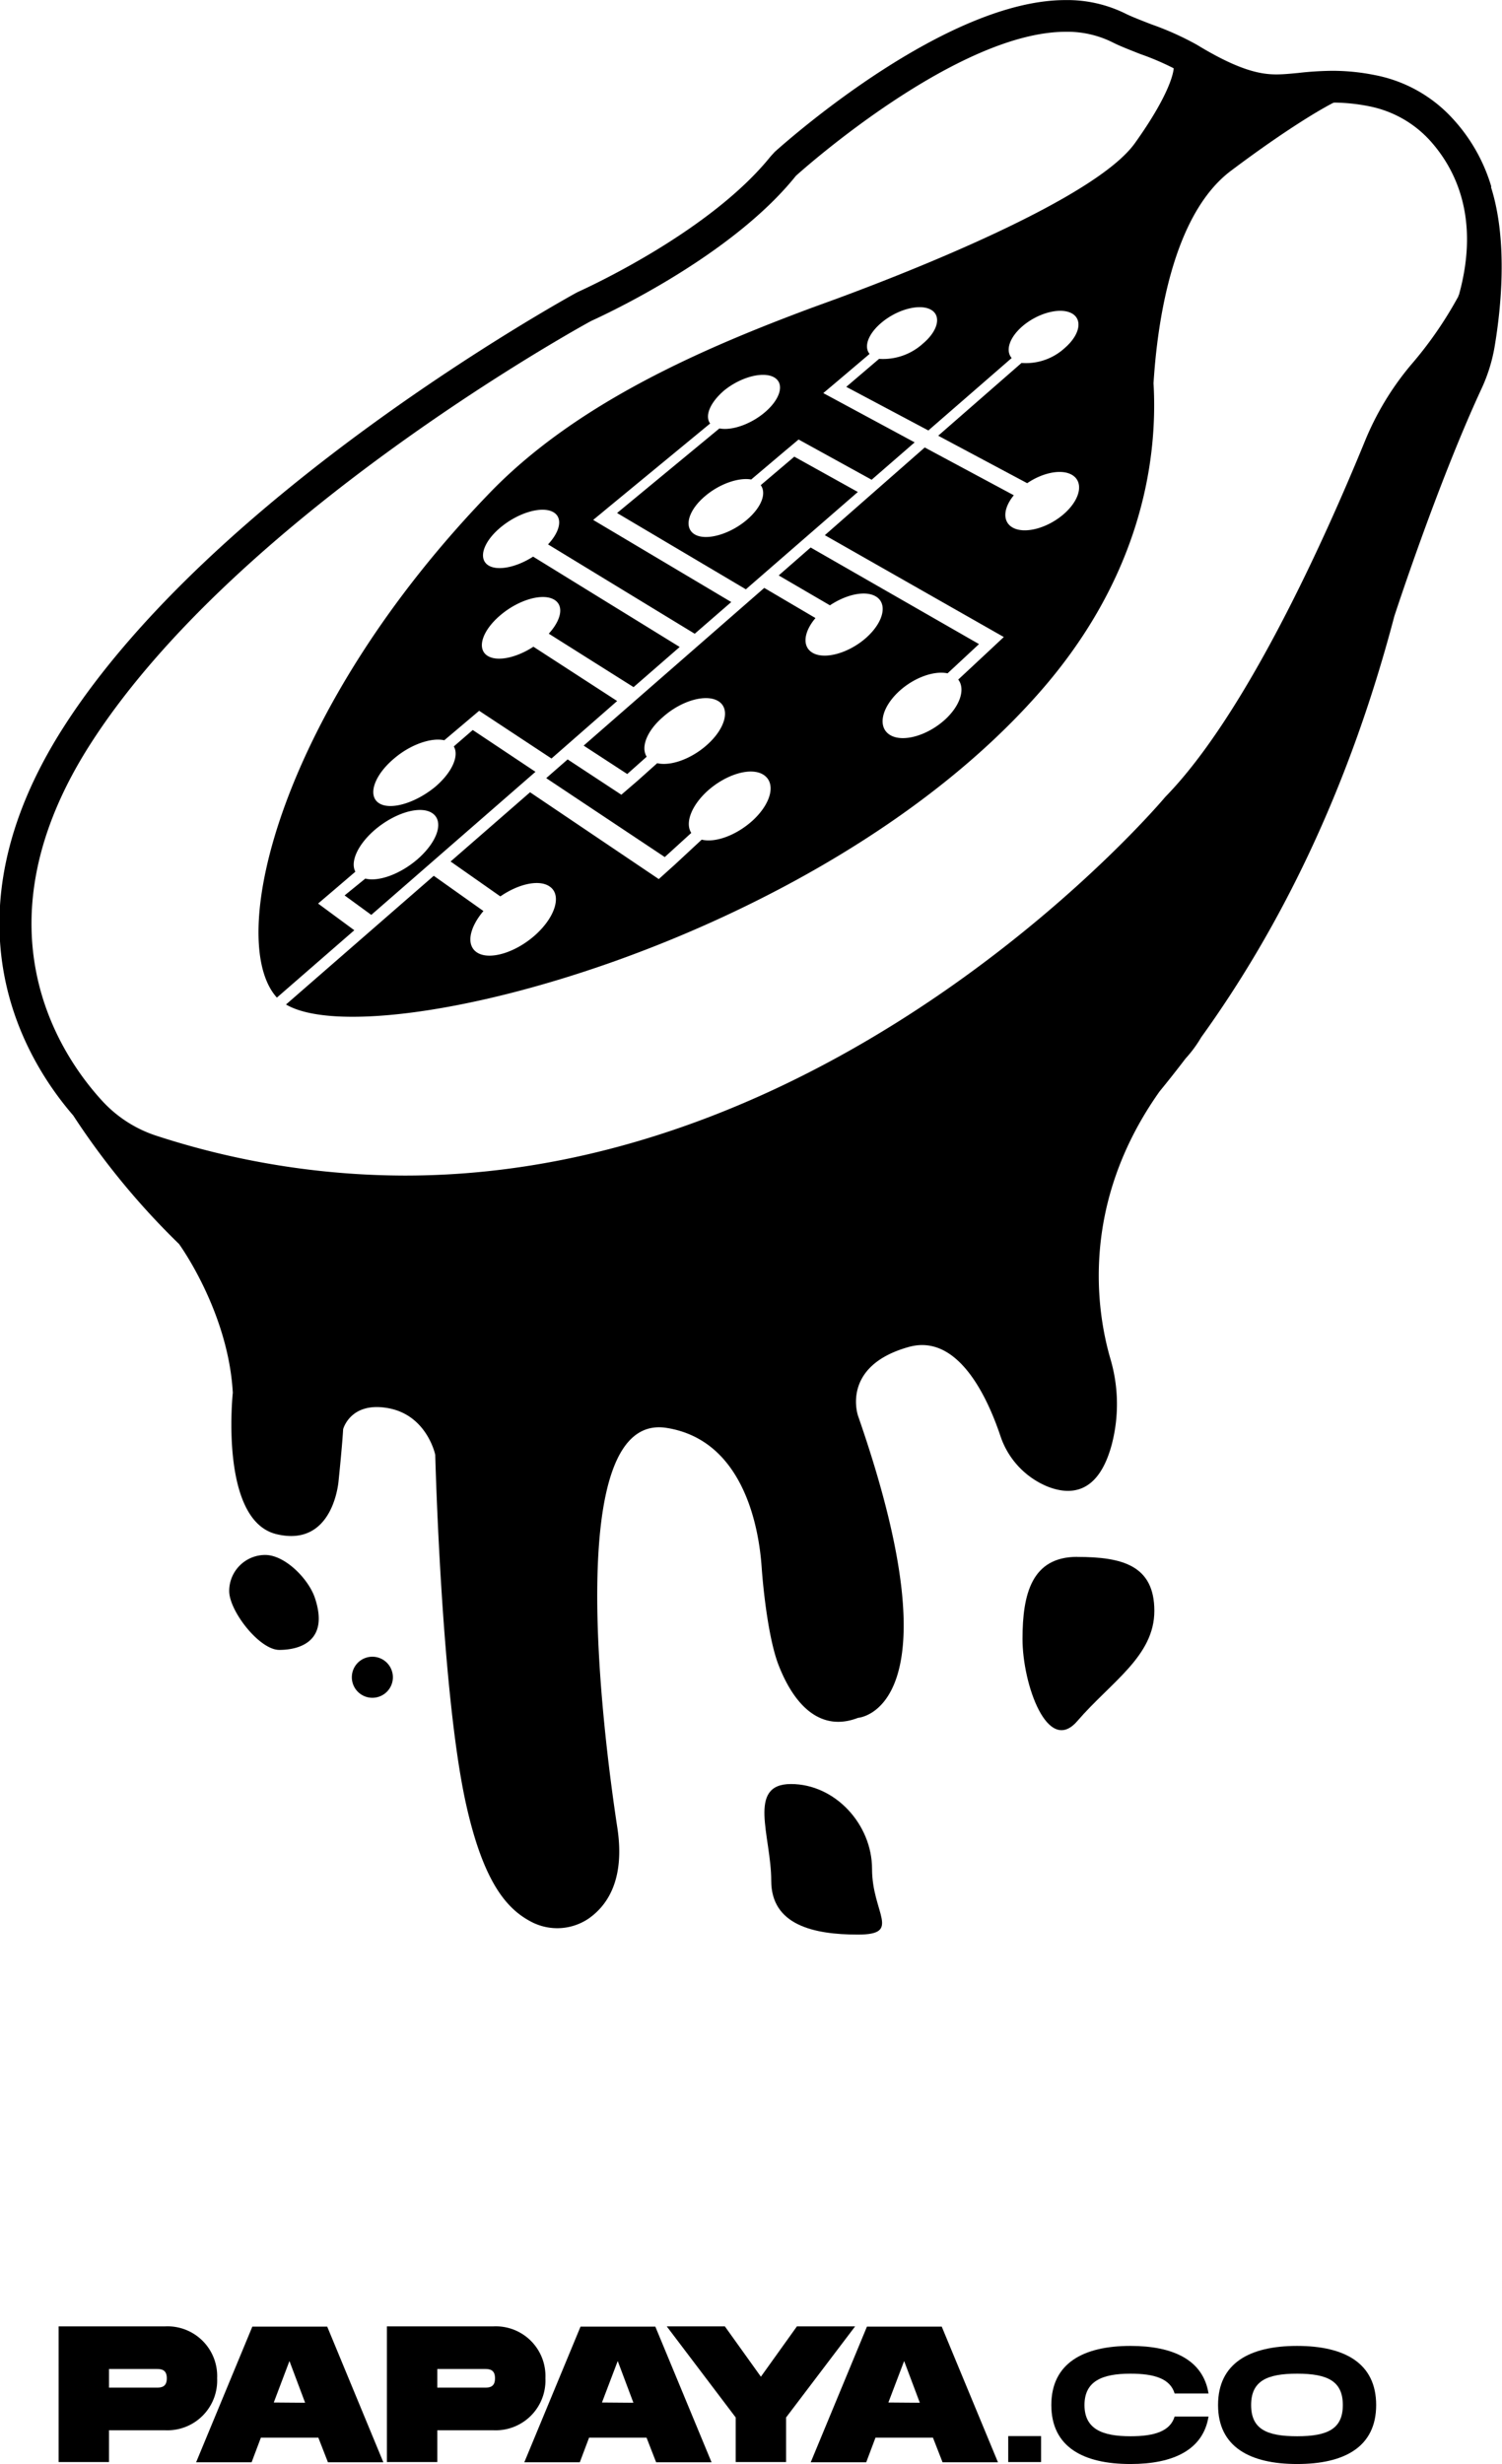 <svg id="Layer_1" data-name="Layer 1" xmlns="http://www.w3.org/2000/svg" viewBox="0 0 182.97 300"><title>logo-1</title><path d="M308.32,331.86a4.39,4.39,0,0,0-4.38,4.39c0,2.43,3.68,7.17,6.1,7.17s6.12-1,4.34-6.33c-.77-2.3-3.63-5.23-6.06-5.23" transform="translate(-276.02 -142.54)"/><path d="M321.38,344.25a2.5,2.5,0,1,0,2.5,2.5,2.5,2.5,0,0,0-2.5-2.5" transform="translate(-276.02 -142.54)"/><path d="M372.37,359.75c-5.4,0-2.4,6.37-2.4,11.77s5.16,6.56,10.56,6.56,1.72-2.6,1.72-8-4.48-10.33-9.88-10.33" transform="translate(-276.02 -142.54)"/><path d="M407.25,332.09c-5.52,0-6.67,4.47-6.67,10s3.07,14.18,6.67,10c4.11-4.77,9.39-7.9,9.39-13.42s-3.87-6.57-9.39-6.57" transform="translate(-276.02 -142.54)"/><path d="M457.69,165.27A21,21,0,0,0,453,157a17.22,17.22,0,0,0-9.51-5.32,26.18,26.18,0,0,0-5.19-.52,39.54,39.54,0,0,0-4.11.26c-.94.09-1.83.18-2.68.18-1.86,0-4.47-.43-9.69-3.61a35.89,35.89,0,0,0-5.55-2.49c-1.13-.44-2.29-.89-3-1.23a16,16,0,0,0-7.46-1.72c-14.35,0-33.2,16.5-35.42,18.49l-.51.56c-7.25,9-21.78,15.72-23.49,16.5l-.23.12c-1.79,1-44.15,24.41-62.35,52.78-15.14,23.58-4.78,40.52,1.13,47.35A91.61,91.61,0,0,0,297.83,294h0s6,8.22,6.55,18.11c0,0-1.67,15.55,5.33,17.22s7.56-6.55,7.56-6.55.44-4.23.55-6.23c0,0,.89-3.44,5.56-2.55s5.66,5.66,5.66,5.66.72,28.72,3.72,42.39c2.2,10,5.19,13,7.95,14.46a6.82,6.82,0,0,0,7-.37c2.29-1.59,4.48-4.76,3.51-11.09-1.83-12-6.67-50.66,6-48.66,9.23,1.46,11.22,11.79,11.58,16.92.23,3.27.9,9,2.08,12,2,5.11,5.26,8.09,9.67,6.38,0,0,12.5-.83,0-36.75,0,0-2.17-6.07,6.16-8.4,6.05-1.7,9.63,6.25,11.15,10.75a10.11,10.11,0,0,0,5.79,6.25c2.86,1.12,6.2.84,7.8-5.12a19.46,19.46,0,0,0-.17-10.46c-1.67-5.75-3.73-18.81,6-32.54q1.59-1.94,3.16-4l0,0a15.19,15.19,0,0,0,1.91-2.59c9.46-13.12,17.9-29.88,23.52-51.25,0,0,5.25-16.15,10.65-27.77a20.16,20.16,0,0,0,1.56-5c.75-4.42,1.69-12.82-.43-19.49m-3.94,13.14-.05.2-.1.17a47.42,47.42,0,0,1-5.68,8.16,35,35,0,0,0-5.59,9.26c-4.86,11.86-14.48,33.27-24.32,43.32-.28.35-38.84,46.1-92.62,46.1a98.27,98.27,0,0,1-30.31-4.86,15.44,15.44,0,0,1-6.63-4.3c-5.16-5.65-15.61-21.21-1.36-43.41,17.69-27.57,59.21-50.53,61-51.49.31-.15,16.64-7.4,24.85-17.57l.1-.12.12-.1c.79-.71,19.55-17.41,32.74-17.41a12.34,12.34,0,0,1,5.7,1.29c.86.44,2.08.91,3.37,1.42a32.43,32.43,0,0,1,4.91,2.18c6,3.67,9.29,4.16,11.68,4.16,1,0,2-.1,3.06-.2s2.36-.23,3.73-.23a22.53,22.53,0,0,1,4.45.44,13.55,13.55,0,0,1,7.42,4.14c3.07,3.38,6.19,9.39,3.56,18.85" transform="translate(-276.02 -142.54)"/><path d="M439.39,153.83l-2.31,0-10,.84-7.79-4.55,0,0-.52-.15c.71.33.06,3.63-4.5,10-4.9,6.86-27.77,15.78-36.22,18.9l-3.05,1.11h0c-13.25,4.93-28.54,11.52-39.12,22.36C310.1,228.9,303.39,257,309.75,264l9.43-8.2-4.41-3.25,2.1-1.79h0l2.44-2.09c-.65-1.2.29-3.31,2.39-5.11,2.45-2.08,5.56-3,7-2s.6,3.49-1.84,5.61c-2.12,1.82-4.74,2.75-6.34,2.34L318,251.56l3.25,2.37,20-17.42-7.64-5.09-2.31,2c.67,1.13-.19,3.14-2.23,4.89-2.41,2-5.52,2.94-6.91,2s-.53-3.41,1.87-5.42c2-1.72,4.56-2.58,6.11-2.22l2.31-1.95h0l1.94-1.64,8.81,5.81,8-7L341,221.28c-2.07,1.35-4.42,1.86-5.6,1.1-1.36-.88-.61-3.12,1.65-5s5.15-2.66,6.51-1.81c1.18.73.84,2.45-.69,4.12l10.33,6.51,5.62-4.89-17.86-11c-2,1.29-4.3,1.78-5.44,1.07-1.32-.83-.6-2.95,1.59-4.72s5-2.54,6.34-1.75c1.15.69.81,2.33-.67,3.91l17.87,10.88,4.45-3.86-16.82-10,.9-.74.88-.73,12.47-10.27c-.69-.92,0-2.55,1.68-4,2-1.64,4.71-2.37,6.07-1.64s.85,2.67-1.16,4.34c-1.72,1.43-4,2.19-5.46,1.9L351.19,205l15.69,9.29,13.64-11.85-7.74-4.3-4.09,3.47c.73,1,.09,2.7-1.69,4.22-2.1,1.79-5,2.59-6.36,1.77s-.8-2.92,1.3-4.68c1.78-1.5,4.09-2.27,5.59-2l4.08-3.45.85-.71.84-.71,8.9,4.9,5.24-4.55-11.13-6,.82-.69.82-.69,4-3.39c-.73-.88-.17-2.45,1.47-3.82,1.9-1.59,4.55-2.3,5.93-1.6s1,2.57-.92,4.18a7.21,7.21,0,0,1-5.32,1.84l-4,3.41,10,5.31,10.15-8.82c-.78-.89-.29-2.48,1.3-3.86,1.86-1.6,4.51-2.32,5.94-1.62s1.12,2.6-.73,4.22a7,7,0,0,1-5.31,1.86l-10.15,8.86,10.84,5.78c1.85-1.26,4.08-1.74,5.37-1.06,1.52.8,1.19,2.9-.77,4.69s-4.82,2.61-6.34,1.79c-1.3-.71-1.19-2.37.11-3.95l-10.85-5.82L376.5,207.7l21.8,12.4-1.72,1.61h0l-3.83,3.57c.86,1.11.29,3.09-1.53,4.8-2.15,2-5.2,2.9-6.77,1.95s-1.06-3.33,1.09-5.32c1.83-1.68,4.27-2.54,5.91-2.19l3.83-3.56L374.77,209.2l-3.89,3.4,6.24,3.64c2-1.33,4.28-1.83,5.56-1.1,1.5.86,1,3.11-1.09,5s-5.1,2.77-6.6,1.87c-1.28-.76-1.06-2.54.37-4.22l-6.24-3.67-22,19.2,5.31,3.46,2.37-2.11c-.74-1.14,0-3.14,2-4.85,2.25-2,5.25-2.83,6.73-1.91s.88,3.3-1.37,5.31c-1.94,1.74-4.46,2.62-6.08,2.24l-2.37,2.12-1,.86-1,.86-6.54-4.3-2.61,2.28L357,246.89l3.23-2.94c-.78-1.2,0-3.29,1.93-5.07,2.28-2.07,5.35-3,6.88-2s.95,3.46-1.33,5.56c-2,1.81-4.54,2.73-6.21,2.33l-3.23,3-1,.9-1,.9L340.59,239l-9.68,8.43,6.06,4.25c2.23-1.54,4.74-2.09,6-1.21,1.5,1,.74,3.66-1.7,5.87s-5.72,3.19-7.21,2.12c-1.28-.92-.84-3,.85-5l-6.05-4.29-18,15.67c10.71,6.3,64.73-7.49,91.55-37.73,12-13.49,14.73-27.5,14.13-37.91.44-7.07,2.2-20.41,9.41-25.85,7.52-5.66,13.41-9.11,14.36-9Z" transform="translate(-276.02 -142.54)"/><path d="M302.47,432.1a6.06,6.06,0,0,1-6.32,6.33H289.3v3.87h-6.14V425.78h13A6.05,6.05,0,0,1,302.47,432.1Zm-6.13,0c0-1.13-.76-1.13-1.37-1.13H289.3v2.27H295C295.58,433.24,296.34,433.24,296.34,432.1Z" transform="translate(-276.02 -142.54)"/><path d="M314.8,439.33h-7l-1.13,3h-6.76l6.85-16.52h9.12l6.84,16.52h-6.75Zm-1.61-4.25L311.28,430l-1.91,5.05Z" transform="translate(-276.02 -142.54)"/><path d="M342.46,432.1a6.06,6.06,0,0,1-6.32,6.33h-6.85v3.87h-6.14V425.78h13A6.05,6.05,0,0,1,342.46,432.1Zm-6.14,0c0-1.13-.75-1.13-1.36-1.13h-5.67v2.27H335C335.57,433.24,336.32,433.24,336.32,432.1Z" transform="translate(-276.02 -142.54)"/><path d="M354.78,439.33h-7l-1.13,3h-6.76l6.85-16.52h9.11l6.85,16.52h-6.75Zm-1.6-4.25L351.27,430l-1.92,5.05Z" transform="translate(-276.02 -142.54)"/><path d="M357.24,425.78h7.08l4.39,6.13,4.39-6.13h7.09l-8.41,11.09v5.43h-6.14v-5.43Z" transform="translate(-276.02 -142.54)"/><path d="M389.67,439.33h-7l-1.13,3h-6.76l6.85-16.52h9.11l6.85,16.52h-6.75Zm-1.6-4.25L386.16,430l-1.92,5.05Z" transform="translate(-276.02 -142.54)"/><path d="M402.84,439.14v3.16h-4v-3.16Z" transform="translate(-276.02 -142.54)"/><path d="M413.73,428.16c5.19,0,8.85,1.7,9.51,5.79h-4.13c-.54-1.8-2.45-2.41-5.38-2.41-3.47,0-5.6.92-5.6,3.82s2.13,3.8,5.6,3.8c2.93,0,4.84-.61,5.38-2.4h4.13c-.66,4.08-4.32,5.78-9.51,5.78-5.76,0-9.64-2.08-9.64-7.18S408,428.16,413.73,428.16Z" transform="translate(-276.02 -142.54)"/><path d="M424.4,435.36c0-5.12,3.87-7.2,9.63-7.2s9.63,2.08,9.63,7.2-3.89,7.18-9.63,7.18S424.4,440.46,424.4,435.36Zm15.2,0c0-2.9-1.84-3.82-5.57-3.82s-5.6.92-5.6,3.82,1.85,3.8,5.6,3.8S439.6,438.24,439.6,435.36Z" transform="translate(-276.02 -142.54)"/></svg>